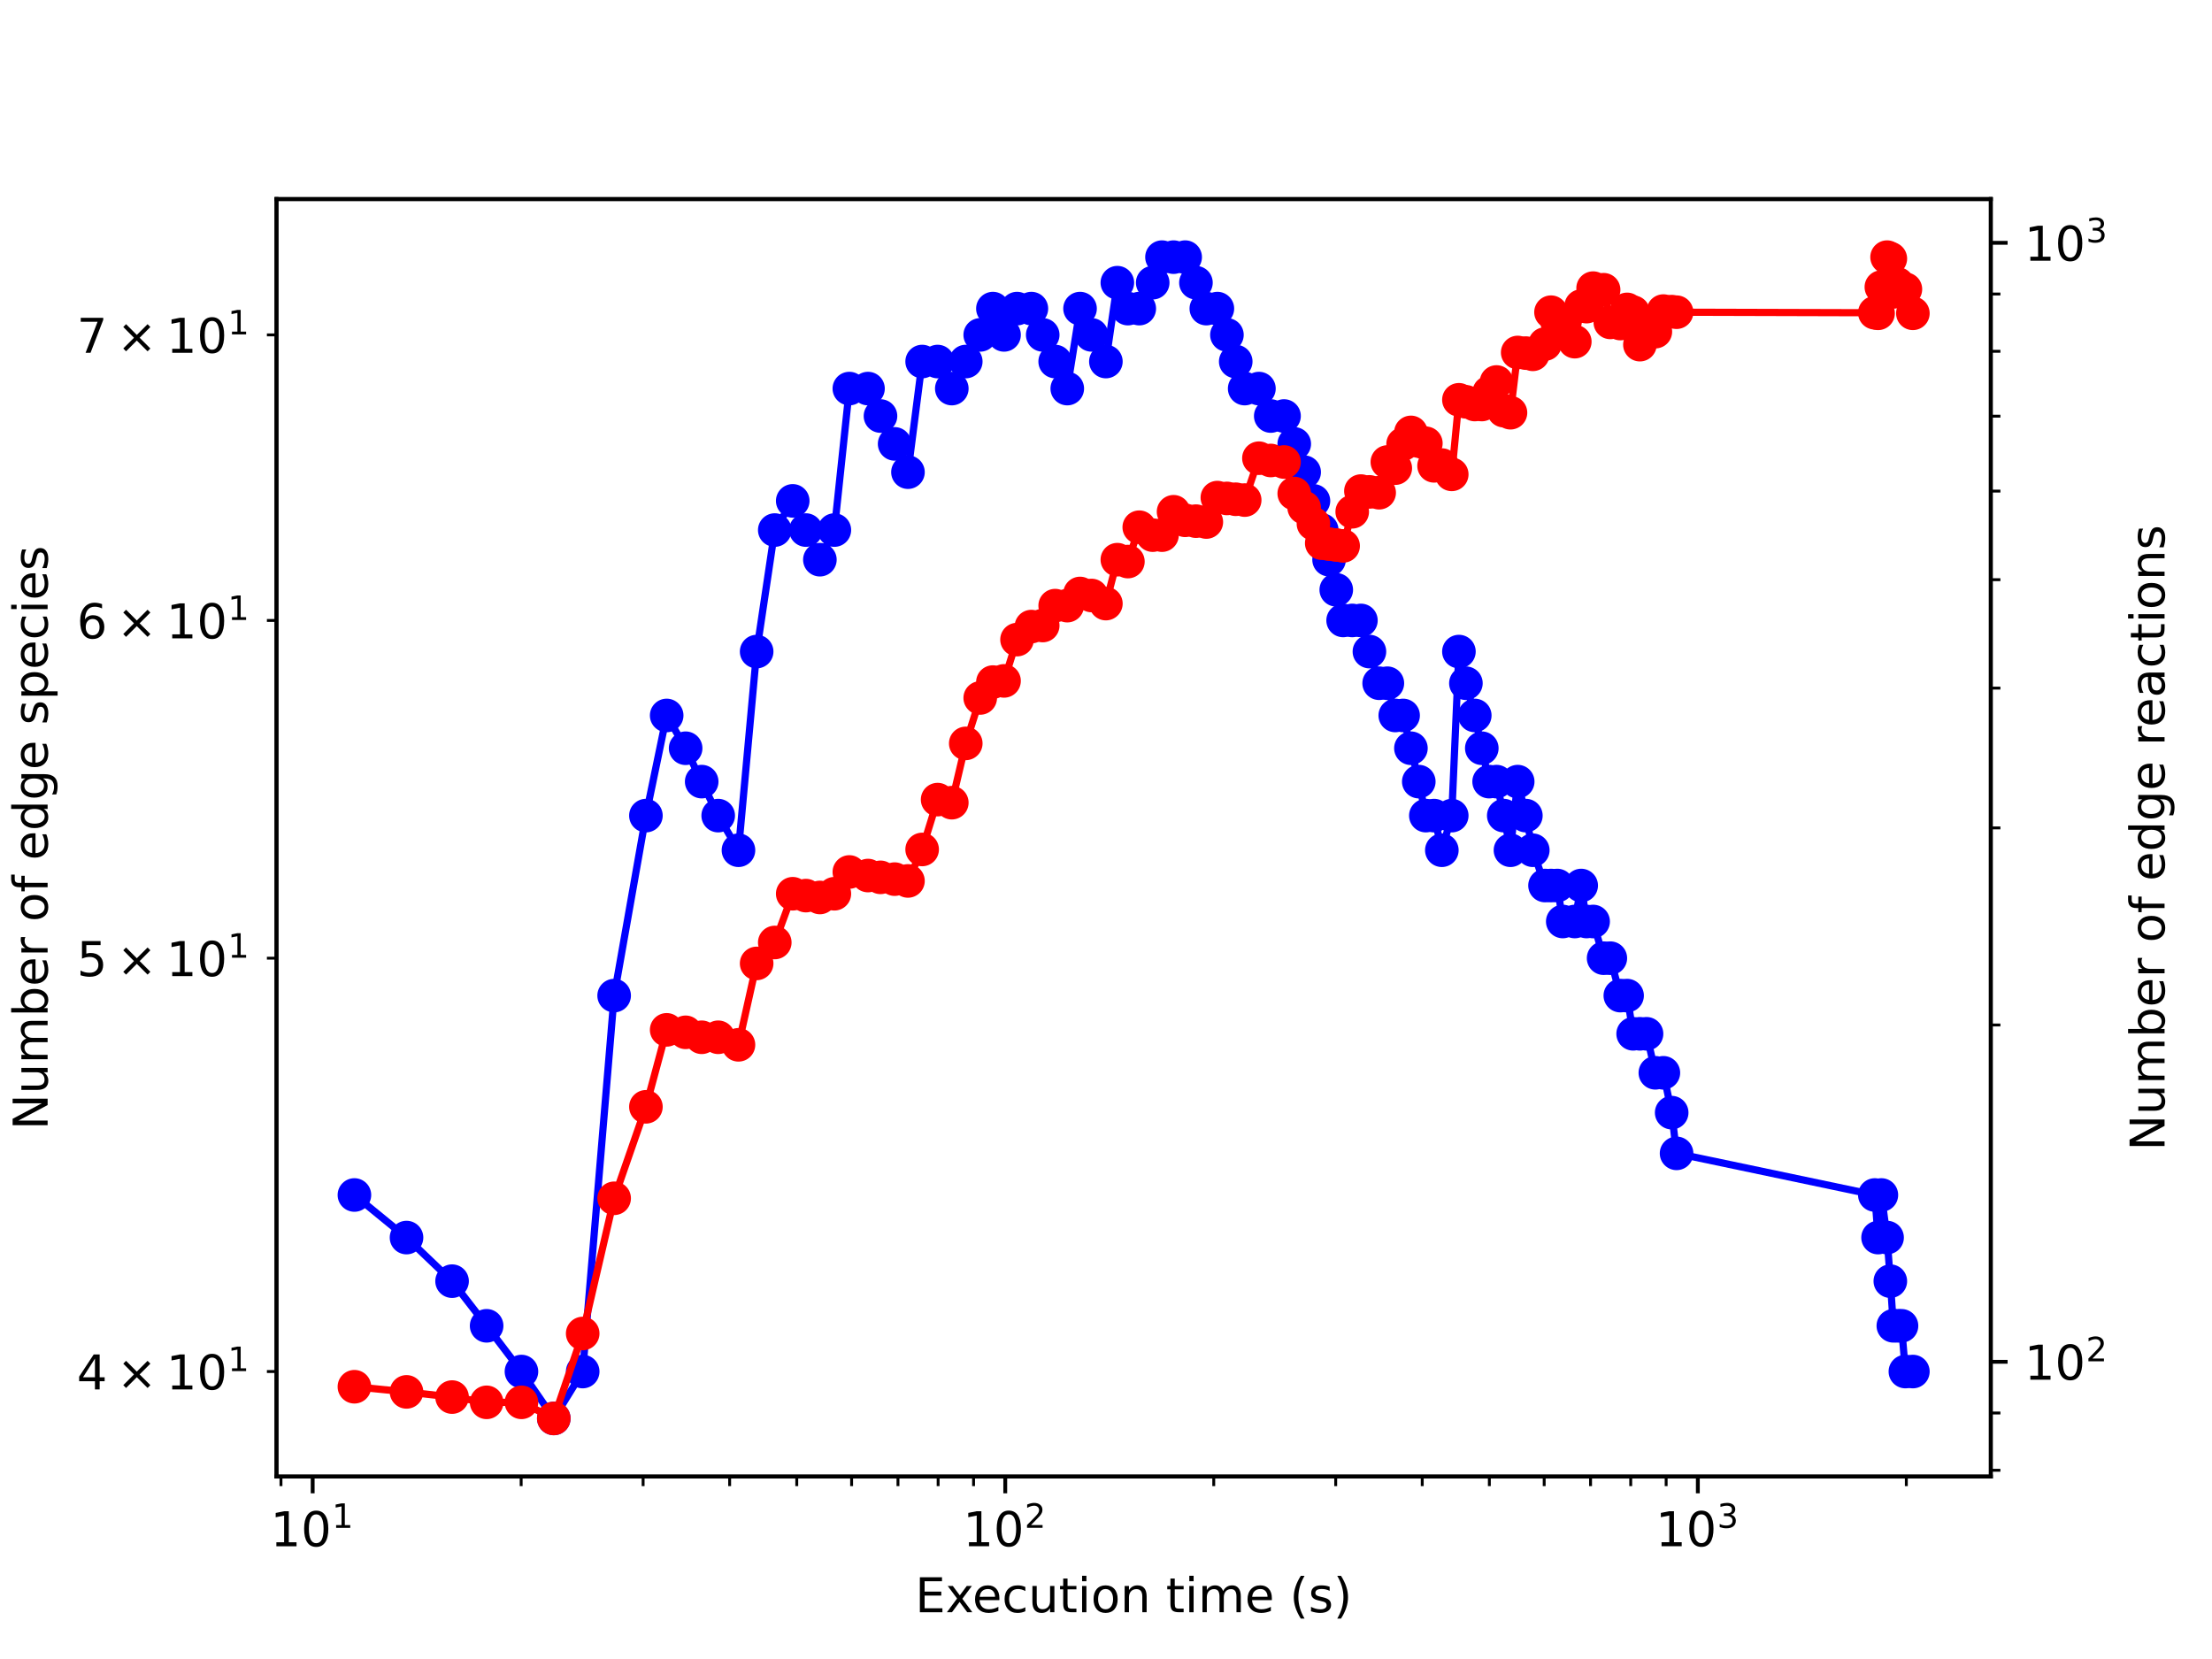 <?xml version="1.0" encoding="utf-8" standalone="no"?>
<!DOCTYPE svg PUBLIC "-//W3C//DTD SVG 1.1//EN"
  "http://www.w3.org/Graphics/SVG/1.1/DTD/svg11.dtd">
<!-- Created with matplotlib (https://matplotlib.org/) -->
<svg height="345.6pt" version="1.1" viewBox="0 0 460.8 345.6" width="460.8pt" xmlns="http://www.w3.org/2000/svg" xmlns:xlink="http://www.w3.org/1999/xlink">
 <defs>
  <style type="text/css">*{stroke-linecap:butt;stroke-linejoin:round;}</style>
 </defs>
 <g id="figure_1">
  <g id="patch_1">
   <path d="M 0 345.6 
L 460.8 345.6 
L 460.8 0 
L 0 0 
z
" style="fill:#ffffff;"/>
  </g>
  <g id="axes_1">
   <g id="patch_2">
    <path d="M 57.6 307.584 
L 414.72 307.584 
L 414.72 41.472 
L 57.6 41.472 
z
" style="fill:#ffffff;"/>
   </g>
   <g id="matplotlib.axis_1">
    <g id="xtick_1">
     <g id="line2d_1">
      <defs>
       <path d="M 0 0 
L 0 3.5 
" id="me504f526be" style="stroke:#000000;stroke-width:0.8;"/>
      </defs>
      <g>
       <use style="stroke:#000000;stroke-width:0.8;" x="65.134" xlink:href="#me504f526be" y="307.584"/>
      </g>
     </g>
     <g id="text_1">
      <!-- $\mathdefault{10^{1}}$ -->
      <g transform="translate(56.334 322.182)scale(0.1 -0.1)">
       <defs>
        <path d="M 12.406 8.297 
L 28.516 8.297 
L 28.516 63.922 
L 10.984 60.406 
L 10.984 69.391 
L 28.422 72.906 
L 38.281 72.906 
L 38.281 8.297 
L 54.391 8.297 
L 54.391 0 
L 12.406 0 
z
" id="DejaVuSans-49"/>
        <path d="M 31.781 66.406 
Q 24.172 66.406 20.328 58.906 
Q 16.5 51.422 16.5 36.375 
Q 16.5 21.391 20.328 13.891 
Q 24.172 6.391 31.781 6.391 
Q 39.453 6.391 43.281 13.891 
Q 47.125 21.391 47.125 36.375 
Q 47.125 51.422 43.281 58.906 
Q 39.453 66.406 31.781 66.406 
z
M 31.781 74.219 
Q 44.047 74.219 50.516 64.516 
Q 56.984 54.828 56.984 36.375 
Q 56.984 17.969 50.516 8.266 
Q 44.047 -1.422 31.781 -1.422 
Q 19.531 -1.422 13.062 8.266 
Q 6.594 17.969 6.594 36.375 
Q 6.594 54.828 13.062 64.516 
Q 19.531 74.219 31.781 74.219 
z
" id="DejaVuSans-48"/>
       </defs>
       <use transform="translate(0 0.684)" xlink:href="#DejaVuSans-49"/>
       <use transform="translate(63.623 0.684)" xlink:href="#DejaVuSans-48"/>
       <use transform="translate(128.203 38.966)scale(0.7)" xlink:href="#DejaVuSans-49"/>
      </g>
     </g>
    </g>
    <g id="xtick_2">
     <g id="line2d_2">
      <g>
       <use style="stroke:#000000;stroke-width:0.8;" x="209.412" xlink:href="#me504f526be" y="307.584"/>
      </g>
     </g>
     <g id="text_2">
      <!-- $\mathdefault{10^{2}}$ -->
      <g transform="translate(200.612 322.182)scale(0.1 -0.1)">
       <defs>
        <path d="M 19.188 8.297 
L 53.609 8.297 
L 53.609 0 
L 7.328 0 
L 7.328 8.297 
Q 12.938 14.109 22.625 23.891 
Q 32.328 33.688 34.812 36.531 
Q 39.547 41.844 41.422 45.531 
Q 43.312 49.219 43.312 52.781 
Q 43.312 58.594 39.234 62.25 
Q 35.156 65.922 28.609 65.922 
Q 23.969 65.922 18.812 64.312 
Q 13.672 62.703 7.812 59.422 
L 7.812 69.391 
Q 13.766 71.781 18.938 73 
Q 24.125 74.219 28.422 74.219 
Q 39.75 74.219 46.484 68.547 
Q 53.219 62.891 53.219 53.422 
Q 53.219 48.922 51.531 44.891 
Q 49.859 40.875 45.406 35.406 
Q 44.188 33.984 37.641 27.219 
Q 31.109 20.453 19.188 8.297 
z
" id="DejaVuSans-50"/>
       </defs>
       <use transform="translate(0 0.766)" xlink:href="#DejaVuSans-49"/>
       <use transform="translate(63.623 0.766)" xlink:href="#DejaVuSans-48"/>
       <use transform="translate(128.203 39.047)scale(0.7)" xlink:href="#DejaVuSans-50"/>
      </g>
     </g>
    </g>
    <g id="xtick_3">
     <g id="line2d_3">
      <g>
       <use style="stroke:#000000;stroke-width:0.8;" x="353.691" xlink:href="#me504f526be" y="307.584"/>
      </g>
     </g>
     <g id="text_3">
      <!-- $\mathdefault{10^{3}}$ -->
      <g transform="translate(344.891 322.182)scale(0.1 -0.1)">
       <defs>
        <path d="M 40.578 39.312 
Q 47.656 37.797 51.625 33 
Q 55.609 28.219 55.609 21.188 
Q 55.609 10.406 48.188 4.484 
Q 40.766 -1.422 27.094 -1.422 
Q 22.516 -1.422 17.656 -0.516 
Q 12.797 0.391 7.625 2.203 
L 7.625 11.719 
Q 11.719 9.328 16.594 8.109 
Q 21.484 6.891 26.812 6.891 
Q 36.078 6.891 40.938 10.547 
Q 45.797 14.203 45.797 21.188 
Q 45.797 27.641 41.281 31.266 
Q 36.766 34.906 28.719 34.906 
L 20.219 34.906 
L 20.219 43.016 
L 29.109 43.016 
Q 36.375 43.016 40.234 45.922 
Q 44.094 48.828 44.094 54.297 
Q 44.094 59.906 40.109 62.906 
Q 36.141 65.922 28.719 65.922 
Q 24.656 65.922 20.016 65.031 
Q 15.375 64.156 9.812 62.312 
L 9.812 71.094 
Q 15.438 72.656 20.344 73.438 
Q 25.25 74.219 29.594 74.219 
Q 40.828 74.219 47.359 69.109 
Q 53.906 64.016 53.906 55.328 
Q 53.906 49.266 50.438 45.094 
Q 46.969 40.922 40.578 39.312 
z
" id="DejaVuSans-51"/>
       </defs>
       <use transform="translate(0 0.766)" xlink:href="#DejaVuSans-49"/>
       <use transform="translate(63.623 0.766)" xlink:href="#DejaVuSans-48"/>
       <use transform="translate(128.203 39.047)scale(0.7)" xlink:href="#DejaVuSans-51"/>
      </g>
     </g>
    </g>
    <g id="xtick_4">
     <g id="line2d_4">
      <defs>
       <path d="M 0 0 
L 0 2 
" id="mee06f87eb6" style="stroke:#000000;stroke-width:0.6;"/>
      </defs>
      <g>
       <use style="stroke:#000000;stroke-width:0.6;" x="58.532" xlink:href="#mee06f87eb6" y="307.584"/>
      </g>
     </g>
    </g>
    <g id="xtick_5">
     <g id="line2d_5">
      <g>
       <use style="stroke:#000000;stroke-width:0.6;" x="108.566" xlink:href="#mee06f87eb6" y="307.584"/>
      </g>
     </g>
    </g>
    <g id="xtick_6">
     <g id="line2d_6">
      <g>
       <use style="stroke:#000000;stroke-width:0.6;" x="133.972" xlink:href="#mee06f87eb6" y="307.584"/>
      </g>
     </g>
    </g>
    <g id="xtick_7">
     <g id="line2d_7">
      <g>
       <use style="stroke:#000000;stroke-width:0.6;" x="151.998" xlink:href="#mee06f87eb6" y="307.584"/>
      </g>
     </g>
    </g>
    <g id="xtick_8">
     <g id="line2d_8">
      <g>
       <use style="stroke:#000000;stroke-width:0.6;" x="165.98" xlink:href="#mee06f87eb6" y="307.584"/>
      </g>
     </g>
    </g>
    <g id="xtick_9">
     <g id="line2d_9">
      <g>
       <use style="stroke:#000000;stroke-width:0.6;" x="177.405" xlink:href="#mee06f87eb6" y="307.584"/>
      </g>
     </g>
    </g>
    <g id="xtick_10">
     <g id="line2d_10">
      <g>
       <use style="stroke:#000000;stroke-width:0.6;" x="187.063" xlink:href="#mee06f87eb6" y="307.584"/>
      </g>
     </g>
    </g>
    <g id="xtick_11">
     <g id="line2d_11">
      <g>
       <use style="stroke:#000000;stroke-width:0.6;" x="195.43" xlink:href="#mee06f87eb6" y="307.584"/>
      </g>
     </g>
    </g>
    <g id="xtick_12">
     <g id="line2d_12">
      <g>
       <use style="stroke:#000000;stroke-width:0.6;" x="202.811" xlink:href="#mee06f87eb6" y="307.584"/>
      </g>
     </g>
    </g>
    <g id="xtick_13">
     <g id="line2d_13">
      <g>
       <use style="stroke:#000000;stroke-width:0.6;" x="252.845" xlink:href="#mee06f87eb6" y="307.584"/>
      </g>
     </g>
    </g>
    <g id="xtick_14">
     <g id="line2d_14">
      <g>
       <use style="stroke:#000000;stroke-width:0.6;" x="278.251" xlink:href="#mee06f87eb6" y="307.584"/>
      </g>
     </g>
    </g>
    <g id="xtick_15">
     <g id="line2d_15">
      <g>
       <use style="stroke:#000000;stroke-width:0.6;" x="296.277" xlink:href="#mee06f87eb6" y="307.584"/>
      </g>
     </g>
    </g>
    <g id="xtick_16">
     <g id="line2d_16">
      <g>
       <use style="stroke:#000000;stroke-width:0.6;" x="310.259" xlink:href="#mee06f87eb6" y="307.584"/>
      </g>
     </g>
    </g>
    <g id="xtick_17">
     <g id="line2d_17">
      <g>
       <use style="stroke:#000000;stroke-width:0.6;" x="321.683" xlink:href="#mee06f87eb6" y="307.584"/>
      </g>
     </g>
    </g>
    <g id="xtick_18">
     <g id="line2d_18">
      <g>
       <use style="stroke:#000000;stroke-width:0.6;" x="331.342" xlink:href="#mee06f87eb6" y="307.584"/>
      </g>
     </g>
    </g>
    <g id="xtick_19">
     <g id="line2d_19">
      <g>
       <use style="stroke:#000000;stroke-width:0.6;" x="339.709" xlink:href="#mee06f87eb6" y="307.584"/>
      </g>
     </g>
    </g>
    <g id="xtick_20">
     <g id="line2d_20">
      <g>
       <use style="stroke:#000000;stroke-width:0.6;" x="347.089" xlink:href="#mee06f87eb6" y="307.584"/>
      </g>
     </g>
    </g>
    <g id="xtick_21">
     <g id="line2d_21">
      <g>
       <use style="stroke:#000000;stroke-width:0.6;" x="397.123" xlink:href="#mee06f87eb6" y="307.584"/>
      </g>
     </g>
    </g>
    <g id="text_4">
     <!-- Execution time (s) -->
     <g transform="translate(190.645 335.861)scale(0.1 -0.1)">
      <defs>
       <path d="M 9.812 72.906 
L 55.906 72.906 
L 55.906 64.594 
L 19.672 64.594 
L 19.672 43.016 
L 54.391 43.016 
L 54.391 34.719 
L 19.672 34.719 
L 19.672 8.297 
L 56.781 8.297 
L 56.781 0 
L 9.812 0 
z
" id="DejaVuSans-69"/>
       <path d="M 54.891 54.688 
L 35.109 28.078 
L 55.906 0 
L 45.312 0 
L 29.391 21.484 
L 13.484 0 
L 2.875 0 
L 24.125 28.609 
L 4.688 54.688 
L 15.281 54.688 
L 29.781 35.203 
L 44.281 54.688 
z
" id="DejaVuSans-120"/>
       <path d="M 56.203 29.594 
L 56.203 25.203 
L 14.891 25.203 
Q 15.484 15.922 20.484 11.062 
Q 25.484 6.203 34.422 6.203 
Q 39.594 6.203 44.453 7.469 
Q 49.312 8.734 54.109 11.281 
L 54.109 2.781 
Q 49.266 0.734 44.188 -0.344 
Q 39.109 -1.422 33.891 -1.422 
Q 20.797 -1.422 13.156 6.188 
Q 5.516 13.812 5.516 26.812 
Q 5.516 40.234 12.766 48.109 
Q 20.016 56 32.328 56 
Q 43.359 56 49.781 48.891 
Q 56.203 41.797 56.203 29.594 
z
M 47.219 32.234 
Q 47.125 39.594 43.094 43.984 
Q 39.062 48.391 32.422 48.391 
Q 24.906 48.391 20.391 44.141 
Q 15.875 39.891 15.188 32.172 
z
" id="DejaVuSans-101"/>
       <path d="M 48.781 52.594 
L 48.781 44.188 
Q 44.969 46.297 41.141 47.344 
Q 37.312 48.391 33.406 48.391 
Q 24.656 48.391 19.812 42.844 
Q 14.984 37.312 14.984 27.297 
Q 14.984 17.281 19.812 11.734 
Q 24.656 6.203 33.406 6.203 
Q 37.312 6.203 41.141 7.25 
Q 44.969 8.297 48.781 10.406 
L 48.781 2.094 
Q 45.016 0.344 40.984 -0.531 
Q 36.969 -1.422 32.422 -1.422 
Q 20.062 -1.422 12.781 6.344 
Q 5.516 14.109 5.516 27.297 
Q 5.516 40.672 12.859 48.328 
Q 20.219 56 33.016 56 
Q 37.156 56 41.109 55.141 
Q 45.062 54.297 48.781 52.594 
z
" id="DejaVuSans-99"/>
       <path d="M 8.5 21.578 
L 8.5 54.688 
L 17.484 54.688 
L 17.484 21.922 
Q 17.484 14.156 20.5 10.266 
Q 23.531 6.391 29.594 6.391 
Q 36.859 6.391 41.078 11.031 
Q 45.312 15.672 45.312 23.688 
L 45.312 54.688 
L 54.297 54.688 
L 54.297 0 
L 45.312 0 
L 45.312 8.406 
Q 42.047 3.422 37.719 1 
Q 33.406 -1.422 27.688 -1.422 
Q 18.266 -1.422 13.375 4.438 
Q 8.5 10.297 8.5 21.578 
z
M 31.109 56 
z
" id="DejaVuSans-117"/>
       <path d="M 18.312 70.219 
L 18.312 54.688 
L 36.812 54.688 
L 36.812 47.703 
L 18.312 47.703 
L 18.312 18.016 
Q 18.312 11.328 20.141 9.422 
Q 21.969 7.516 27.594 7.516 
L 36.812 7.516 
L 36.812 0 
L 27.594 0 
Q 17.188 0 13.234 3.875 
Q 9.281 7.766 9.281 18.016 
L 9.281 47.703 
L 2.688 47.703 
L 2.688 54.688 
L 9.281 54.688 
L 9.281 70.219 
z
" id="DejaVuSans-116"/>
       <path d="M 9.422 54.688 
L 18.406 54.688 
L 18.406 0 
L 9.422 0 
z
M 9.422 75.984 
L 18.406 75.984 
L 18.406 64.594 
L 9.422 64.594 
z
" id="DejaVuSans-105"/>
       <path d="M 30.609 48.391 
Q 23.391 48.391 19.188 42.75 
Q 14.984 37.109 14.984 27.297 
Q 14.984 17.484 19.156 11.844 
Q 23.344 6.203 30.609 6.203 
Q 37.797 6.203 41.984 11.859 
Q 46.188 17.531 46.188 27.297 
Q 46.188 37.016 41.984 42.703 
Q 37.797 48.391 30.609 48.391 
z
M 30.609 56 
Q 42.328 56 49.016 48.375 
Q 55.719 40.766 55.719 27.297 
Q 55.719 13.875 49.016 6.219 
Q 42.328 -1.422 30.609 -1.422 
Q 18.844 -1.422 12.172 6.219 
Q 5.516 13.875 5.516 27.297 
Q 5.516 40.766 12.172 48.375 
Q 18.844 56 30.609 56 
z
" id="DejaVuSans-111"/>
       <path d="M 54.891 33.016 
L 54.891 0 
L 45.906 0 
L 45.906 32.719 
Q 45.906 40.484 42.875 44.328 
Q 39.844 48.188 33.797 48.188 
Q 26.516 48.188 22.312 43.547 
Q 18.109 38.922 18.109 30.906 
L 18.109 0 
L 9.078 0 
L 9.078 54.688 
L 18.109 54.688 
L 18.109 46.188 
Q 21.344 51.125 25.703 53.562 
Q 30.078 56 35.797 56 
Q 45.219 56 50.047 50.172 
Q 54.891 44.344 54.891 33.016 
z
" id="DejaVuSans-110"/>
       <path id="DejaVuSans-32"/>
       <path d="M 52 44.188 
Q 55.375 50.25 60.062 53.125 
Q 64.75 56 71.094 56 
Q 79.641 56 84.281 50.016 
Q 88.922 44.047 88.922 33.016 
L 88.922 0 
L 79.891 0 
L 79.891 32.719 
Q 79.891 40.578 77.094 44.375 
Q 74.312 48.188 68.609 48.188 
Q 61.625 48.188 57.562 43.547 
Q 53.516 38.922 53.516 30.906 
L 53.516 0 
L 44.484 0 
L 44.484 32.719 
Q 44.484 40.625 41.703 44.406 
Q 38.922 48.188 33.109 48.188 
Q 26.219 48.188 22.156 43.531 
Q 18.109 38.875 18.109 30.906 
L 18.109 0 
L 9.078 0 
L 9.078 54.688 
L 18.109 54.688 
L 18.109 46.188 
Q 21.188 51.219 25.484 53.609 
Q 29.781 56 35.688 56 
Q 41.656 56 45.828 52.969 
Q 50 49.953 52 44.188 
z
" id="DejaVuSans-109"/>
       <path d="M 31 75.875 
Q 24.469 64.656 21.281 53.656 
Q 18.109 42.672 18.109 31.391 
Q 18.109 20.125 21.312 9.062 
Q 24.516 -2 31 -13.188 
L 23.188 -13.188 
Q 15.875 -1.703 12.234 9.375 
Q 8.594 20.453 8.594 31.391 
Q 8.594 42.281 12.203 53.312 
Q 15.828 64.359 23.188 75.875 
z
" id="DejaVuSans-40"/>
       <path d="M 44.281 53.078 
L 44.281 44.578 
Q 40.484 46.531 36.375 47.5 
Q 32.281 48.484 27.875 48.484 
Q 21.188 48.484 17.844 46.438 
Q 14.5 44.391 14.5 40.281 
Q 14.5 37.156 16.891 35.375 
Q 19.281 33.594 26.516 31.984 
L 29.594 31.297 
Q 39.156 29.25 43.188 25.516 
Q 47.219 21.781 47.219 15.094 
Q 47.219 7.469 41.188 3.016 
Q 35.156 -1.422 24.609 -1.422 
Q 20.219 -1.422 15.453 -0.562 
Q 10.688 0.297 5.422 2 
L 5.422 11.281 
Q 10.406 8.688 15.234 7.391 
Q 20.062 6.109 24.812 6.109 
Q 31.156 6.109 34.562 8.281 
Q 37.984 10.453 37.984 14.406 
Q 37.984 18.062 35.516 20.016 
Q 33.062 21.969 24.703 23.781 
L 21.578 24.516 
Q 13.234 26.266 9.516 29.906 
Q 5.812 33.547 5.812 39.891 
Q 5.812 47.609 11.281 51.797 
Q 16.75 56 26.812 56 
Q 31.781 56 36.172 55.266 
Q 40.578 54.547 44.281 53.078 
z
" id="DejaVuSans-115"/>
       <path d="M 8.016 75.875 
L 15.828 75.875 
Q 23.141 64.359 26.781 53.312 
Q 30.422 42.281 30.422 31.391 
Q 30.422 20.453 26.781 9.375 
Q 23.141 -1.703 15.828 -13.188 
L 8.016 -13.188 
Q 14.5 -2 17.703 9.062 
Q 20.906 20.125 20.906 31.391 
Q 20.906 42.672 17.703 53.656 
Q 14.5 64.656 8.016 75.875 
z
" id="DejaVuSans-41"/>
      </defs>
      <use xlink:href="#DejaVuSans-69"/>
      <use x="63.184" xlink:href="#DejaVuSans-120"/>
      <use x="119.238" xlink:href="#DejaVuSans-101"/>
      <use x="180.762" xlink:href="#DejaVuSans-99"/>
      <use x="235.742" xlink:href="#DejaVuSans-117"/>
      <use x="299.121" xlink:href="#DejaVuSans-116"/>
      <use x="338.33" xlink:href="#DejaVuSans-105"/>
      <use x="366.113" xlink:href="#DejaVuSans-111"/>
      <use x="427.295" xlink:href="#DejaVuSans-110"/>
      <use x="490.674" xlink:href="#DejaVuSans-32"/>
      <use x="522.461" xlink:href="#DejaVuSans-116"/>
      <use x="561.67" xlink:href="#DejaVuSans-105"/>
      <use x="589.453" xlink:href="#DejaVuSans-109"/>
      <use x="686.865" xlink:href="#DejaVuSans-101"/>
      <use x="748.389" xlink:href="#DejaVuSans-32"/>
      <use x="780.176" xlink:href="#DejaVuSans-40"/>
      <use x="819.189" xlink:href="#DejaVuSans-115"/>
      <use x="871.289" xlink:href="#DejaVuSans-41"/>
     </g>
    </g>
   </g>
   <g id="matplotlib.axis_2">
    <g id="ytick_1">
     <g id="line2d_22">
      <defs>
       <path d="M 0 0 
L -2 0 
" id="m516d0fec5b" style="stroke:#000000;stroke-width:0.6;"/>
      </defs>
      <g>
       <use style="stroke:#000000;stroke-width:0.6;" x="57.6" xlink:href="#m516d0fec5b" y="285.718"/>
      </g>
     </g>
     <g id="text_5">
      <!-- $\mathdefault{4\times10^{1}}$ -->
      <g transform="translate(16 289.517)scale(0.1 -0.1)">
       <defs>
        <path d="M 37.797 64.312 
L 12.891 25.391 
L 37.797 25.391 
z
M 35.203 72.906 
L 47.609 72.906 
L 47.609 25.391 
L 58.016 25.391 
L 58.016 17.188 
L 47.609 17.188 
L 47.609 0 
L 37.797 0 
L 37.797 17.188 
L 4.891 17.188 
L 4.891 26.703 
z
" id="DejaVuSans-52"/>
        <path d="M 70.125 53.719 
L 47.797 31.297 
L 70.125 8.984 
L 64.312 3.078 
L 41.891 25.484 
L 19.484 3.078 
L 13.719 8.984 
L 35.984 31.297 
L 13.719 53.719 
L 19.484 59.625 
L 41.891 37.203 
L 64.312 59.625 
z
" id="DejaVuSans-215"/>
       </defs>
       <use transform="translate(0 0.684)" xlink:href="#DejaVuSans-52"/>
       <use transform="translate(83.105 0.684)" xlink:href="#DejaVuSans-215"/>
       <use transform="translate(186.377 0.684)" xlink:href="#DejaVuSans-49"/>
       <use transform="translate(250 0.684)" xlink:href="#DejaVuSans-48"/>
       <use transform="translate(314.58 38.966)scale(0.7)" xlink:href="#DejaVuSans-49"/>
      </g>
     </g>
    </g>
    <g id="ytick_2">
     <g id="line2d_23">
      <g>
       <use style="stroke:#000000;stroke-width:0.6;" x="57.6" xlink:href="#m516d0fec5b" y="199.607"/>
      </g>
     </g>
     <g id="text_6">
      <!-- $\mathdefault{5\times10^{1}}$ -->
      <g transform="translate(16 203.406)scale(0.1 -0.1)">
       <defs>
        <path d="M 10.797 72.906 
L 49.516 72.906 
L 49.516 64.594 
L 19.828 64.594 
L 19.828 46.734 
Q 21.969 47.469 24.109 47.828 
Q 26.266 48.188 28.422 48.188 
Q 40.625 48.188 47.75 41.5 
Q 54.891 34.812 54.891 23.391 
Q 54.891 11.625 47.562 5.094 
Q 40.234 -1.422 26.906 -1.422 
Q 22.312 -1.422 17.547 -0.641 
Q 12.797 0.141 7.719 1.703 
L 7.719 11.625 
Q 12.109 9.234 16.797 8.062 
Q 21.484 6.891 26.703 6.891 
Q 35.156 6.891 40.078 11.328 
Q 45.016 15.766 45.016 23.391 
Q 45.016 31 40.078 35.438 
Q 35.156 39.891 26.703 39.891 
Q 22.75 39.891 18.812 39.016 
Q 14.891 38.141 10.797 36.281 
z
" id="DejaVuSans-53"/>
       </defs>
       <use transform="translate(0 0.684)" xlink:href="#DejaVuSans-53"/>
       <use transform="translate(83.105 0.684)" xlink:href="#DejaVuSans-215"/>
       <use transform="translate(186.377 0.684)" xlink:href="#DejaVuSans-49"/>
       <use transform="translate(250 0.684)" xlink:href="#DejaVuSans-48"/>
       <use transform="translate(314.58 38.966)scale(0.7)" xlink:href="#DejaVuSans-49"/>
      </g>
     </g>
    </g>
    <g id="ytick_3">
     <g id="line2d_24">
      <g>
       <use style="stroke:#000000;stroke-width:0.6;" x="57.6" xlink:href="#m516d0fec5b" y="129.249"/>
      </g>
     </g>
     <g id="text_7">
      <!-- $\mathdefault{6\times10^{1}}$ -->
      <g transform="translate(16 133.048)scale(0.1 -0.1)">
       <defs>
        <path d="M 33.016 40.375 
Q 26.375 40.375 22.484 35.828 
Q 18.609 31.297 18.609 23.391 
Q 18.609 15.531 22.484 10.953 
Q 26.375 6.391 33.016 6.391 
Q 39.656 6.391 43.531 10.953 
Q 47.406 15.531 47.406 23.391 
Q 47.406 31.297 43.531 35.828 
Q 39.656 40.375 33.016 40.375 
z
M 52.594 71.297 
L 52.594 62.312 
Q 48.875 64.062 45.094 64.984 
Q 41.312 65.922 37.594 65.922 
Q 27.828 65.922 22.672 59.328 
Q 17.531 52.734 16.797 39.406 
Q 19.672 43.656 24.016 45.922 
Q 28.375 48.188 33.594 48.188 
Q 44.578 48.188 50.953 41.516 
Q 57.328 34.859 57.328 23.391 
Q 57.328 12.156 50.688 5.359 
Q 44.047 -1.422 33.016 -1.422 
Q 20.359 -1.422 13.672 8.266 
Q 6.984 17.969 6.984 36.375 
Q 6.984 53.656 15.188 63.938 
Q 23.391 74.219 37.203 74.219 
Q 40.922 74.219 44.703 73.484 
Q 48.484 72.75 52.594 71.297 
z
" id="DejaVuSans-54"/>
       </defs>
       <use transform="translate(0 0.684)" xlink:href="#DejaVuSans-54"/>
       <use transform="translate(83.105 0.684)" xlink:href="#DejaVuSans-215"/>
       <use transform="translate(186.377 0.684)" xlink:href="#DejaVuSans-49"/>
       <use transform="translate(250 0.684)" xlink:href="#DejaVuSans-48"/>
       <use transform="translate(314.58 38.966)scale(0.7)" xlink:href="#DejaVuSans-49"/>
      </g>
     </g>
    </g>
    <g id="ytick_4">
     <g id="line2d_25">
      <g>
       <use style="stroke:#000000;stroke-width:0.6;" x="57.6" xlink:href="#m516d0fec5b" y="69.762"/>
      </g>
     </g>
     <g id="text_8">
      <!-- $\mathdefault{7\times10^{1}}$ -->
      <g transform="translate(16 73.561)scale(0.1 -0.1)">
       <defs>
        <path d="M 8.203 72.906 
L 55.078 72.906 
L 55.078 68.703 
L 28.609 0 
L 18.312 0 
L 43.219 64.594 
L 8.203 64.594 
z
" id="DejaVuSans-55"/>
       </defs>
       <use transform="translate(0 0.684)" xlink:href="#DejaVuSans-55"/>
       <use transform="translate(83.105 0.684)" xlink:href="#DejaVuSans-215"/>
       <use transform="translate(186.377 0.684)" xlink:href="#DejaVuSans-49"/>
       <use transform="translate(250 0.684)" xlink:href="#DejaVuSans-48"/>
       <use transform="translate(314.58 38.966)scale(0.7)" xlink:href="#DejaVuSans-49"/>
      </g>
     </g>
    </g>
    <g id="text_9">
     <!-- Number of edge species -->
     <g transform="translate(9.92 235.377)rotate(-90)scale(0.1 -0.1)">
      <defs>
       <path d="M 9.812 72.906 
L 23.094 72.906 
L 55.422 11.922 
L 55.422 72.906 
L 64.984 72.906 
L 64.984 0 
L 51.703 0 
L 19.391 60.984 
L 19.391 0 
L 9.812 0 
z
" id="DejaVuSans-78"/>
       <path d="M 48.688 27.297 
Q 48.688 37.203 44.609 42.844 
Q 40.531 48.484 33.406 48.484 
Q 26.266 48.484 22.188 42.844 
Q 18.109 37.203 18.109 27.297 
Q 18.109 17.391 22.188 11.75 
Q 26.266 6.109 33.406 6.109 
Q 40.531 6.109 44.609 11.75 
Q 48.688 17.391 48.688 27.297 
z
M 18.109 46.391 
Q 20.953 51.266 25.266 53.625 
Q 29.594 56 35.594 56 
Q 45.562 56 51.781 48.094 
Q 58.016 40.188 58.016 27.297 
Q 58.016 14.406 51.781 6.484 
Q 45.562 -1.422 35.594 -1.422 
Q 29.594 -1.422 25.266 0.953 
Q 20.953 3.328 18.109 8.203 
L 18.109 0 
L 9.078 0 
L 9.078 75.984 
L 18.109 75.984 
z
" id="DejaVuSans-98"/>
       <path d="M 41.109 46.297 
Q 39.594 47.172 37.812 47.578 
Q 36.031 48 33.891 48 
Q 26.266 48 22.188 43.047 
Q 18.109 38.094 18.109 28.812 
L 18.109 0 
L 9.078 0 
L 9.078 54.688 
L 18.109 54.688 
L 18.109 46.188 
Q 20.953 51.172 25.484 53.578 
Q 30.031 56 36.531 56 
Q 37.453 56 38.578 55.875 
Q 39.703 55.766 41.062 55.516 
z
" id="DejaVuSans-114"/>
       <path d="M 37.109 75.984 
L 37.109 68.5 
L 28.516 68.5 
Q 23.688 68.5 21.797 66.547 
Q 19.922 64.594 19.922 59.516 
L 19.922 54.688 
L 34.719 54.688 
L 34.719 47.703 
L 19.922 47.703 
L 19.922 0 
L 10.891 0 
L 10.891 47.703 
L 2.297 47.703 
L 2.297 54.688 
L 10.891 54.688 
L 10.891 58.5 
Q 10.891 67.625 15.141 71.797 
Q 19.391 75.984 28.609 75.984 
z
" id="DejaVuSans-102"/>
       <path d="M 45.406 46.391 
L 45.406 75.984 
L 54.391 75.984 
L 54.391 0 
L 45.406 0 
L 45.406 8.203 
Q 42.578 3.328 38.25 0.953 
Q 33.938 -1.422 27.875 -1.422 
Q 17.969 -1.422 11.734 6.484 
Q 5.516 14.406 5.516 27.297 
Q 5.516 40.188 11.734 48.094 
Q 17.969 56 27.875 56 
Q 33.938 56 38.25 53.625 
Q 42.578 51.266 45.406 46.391 
z
M 14.797 27.297 
Q 14.797 17.391 18.875 11.75 
Q 22.953 6.109 30.078 6.109 
Q 37.203 6.109 41.297 11.75 
Q 45.406 17.391 45.406 27.297 
Q 45.406 37.203 41.297 42.844 
Q 37.203 48.484 30.078 48.484 
Q 22.953 48.484 18.875 42.844 
Q 14.797 37.203 14.797 27.297 
z
" id="DejaVuSans-100"/>
       <path d="M 45.406 27.984 
Q 45.406 37.75 41.375 43.109 
Q 37.359 48.484 30.078 48.484 
Q 22.859 48.484 18.828 43.109 
Q 14.797 37.75 14.797 27.984 
Q 14.797 18.266 18.828 12.891 
Q 22.859 7.516 30.078 7.516 
Q 37.359 7.516 41.375 12.891 
Q 45.406 18.266 45.406 27.984 
z
M 54.391 6.781 
Q 54.391 -7.172 48.188 -13.984 
Q 42 -20.797 29.203 -20.797 
Q 24.469 -20.797 20.266 -20.094 
Q 16.062 -19.391 12.109 -17.922 
L 12.109 -9.188 
Q 16.062 -11.328 19.922 -12.344 
Q 23.781 -13.375 27.781 -13.375 
Q 36.625 -13.375 41.016 -8.766 
Q 45.406 -4.156 45.406 5.172 
L 45.406 9.625 
Q 42.625 4.781 38.281 2.391 
Q 33.938 0 27.875 0 
Q 17.828 0 11.672 7.656 
Q 5.516 15.328 5.516 27.984 
Q 5.516 40.672 11.672 48.328 
Q 17.828 56 27.875 56 
Q 33.938 56 38.281 53.609 
Q 42.625 51.219 45.406 46.391 
L 45.406 54.688 
L 54.391 54.688 
z
" id="DejaVuSans-103"/>
       <path d="M 18.109 8.203 
L 18.109 -20.797 
L 9.078 -20.797 
L 9.078 54.688 
L 18.109 54.688 
L 18.109 46.391 
Q 20.953 51.266 25.266 53.625 
Q 29.594 56 35.594 56 
Q 45.562 56 51.781 48.094 
Q 58.016 40.188 58.016 27.297 
Q 58.016 14.406 51.781 6.484 
Q 45.562 -1.422 35.594 -1.422 
Q 29.594 -1.422 25.266 0.953 
Q 20.953 3.328 18.109 8.203 
z
M 48.688 27.297 
Q 48.688 37.203 44.609 42.844 
Q 40.531 48.484 33.406 48.484 
Q 26.266 48.484 22.188 42.844 
Q 18.109 37.203 18.109 27.297 
Q 18.109 17.391 22.188 11.75 
Q 26.266 6.109 33.406 6.109 
Q 40.531 6.109 44.609 11.75 
Q 48.688 17.391 48.688 27.297 
z
" id="DejaVuSans-112"/>
      </defs>
      <use xlink:href="#DejaVuSans-78"/>
      <use x="74.805" xlink:href="#DejaVuSans-117"/>
      <use x="138.184" xlink:href="#DejaVuSans-109"/>
      <use x="235.596" xlink:href="#DejaVuSans-98"/>
      <use x="299.072" xlink:href="#DejaVuSans-101"/>
      <use x="360.596" xlink:href="#DejaVuSans-114"/>
      <use x="401.709" xlink:href="#DejaVuSans-32"/>
      <use x="433.496" xlink:href="#DejaVuSans-111"/>
      <use x="494.678" xlink:href="#DejaVuSans-102"/>
      <use x="529.883" xlink:href="#DejaVuSans-32"/>
      <use x="561.67" xlink:href="#DejaVuSans-101"/>
      <use x="623.193" xlink:href="#DejaVuSans-100"/>
      <use x="686.67" xlink:href="#DejaVuSans-103"/>
      <use x="750.146" xlink:href="#DejaVuSans-101"/>
      <use x="811.67" xlink:href="#DejaVuSans-32"/>
      <use x="843.457" xlink:href="#DejaVuSans-115"/>
      <use x="895.557" xlink:href="#DejaVuSans-112"/>
      <use x="959.033" xlink:href="#DejaVuSans-101"/>
      <use x="1020.557" xlink:href="#DejaVuSans-99"/>
      <use x="1075.537" xlink:href="#DejaVuSans-105"/>
      <use x="1103.32" xlink:href="#DejaVuSans-101"/>
      <use x="1164.844" xlink:href="#DejaVuSans-115"/>
     </g>
    </g>
   </g>
   <g id="line2d_26">
    <path clip-path="url(#p36b73b41cd)" d="M 73.833 248.938 
L 84.686 257.809 
L 94.175 266.89 
L 101.374 276.189 
L 108.629 285.718 
L 115.363 295.488 
L 121.386 285.718 
L 127.937 207.403 
L 134.556 169.907 
L 138.881 149.043 
L 142.83 155.873 
L 146.175 162.826 
L 149.614 169.907 
L 153.836 177.121 
L 157.624 135.735 
L 161.399 110.421 
L 165.14 104.343 
L 167.882 110.421 
L 170.797 116.595 
L 173.812 110.421 
L 176.936 80.948 
L 180.82 80.948 
L 183.421 86.665 
L 186.369 92.469 
L 189.145 98.36 
L 192.1 75.315 
L 195.324 75.315 
L 198.278 80.948 
L 201.186 75.315 
L 204.199 69.762 
L 206.841 64.288 
L 209.16 69.762 
L 211.867 64.288 
L 214.855 64.288 
L 217.218 69.762 
L 219.814 75.315 
L 222.332 80.948 
L 224.992 64.288 
L 227.388 69.762 
L 230.376 75.315 
L 232.765 58.891 
L 234.962 64.288 
L 237.331 64.288 
L 240.129 58.891 
L 242.064 53.568 
L 244.475 53.568 
L 246.891 53.568 
L 249.136 58.891 
L 251.3 64.288 
L 253.6 64.288 
L 255.591 69.762 
L 257.425 75.315 
L 259.29 80.948 
L 262.258 80.948 
L 264.721 86.665 
L 267.487 86.665 
L 269.617 92.469 
L 271.68 98.36 
L 273.615 104.343 
L 275.343 110.421 
L 276.872 116.595 
L 278.368 122.87 
L 279.798 129.249 
L 281.693 129.249 
L 283.503 129.249 
L 285.276 135.735 
L 287.304 142.331 
L 289.013 142.331 
L 290.661 149.043 
L 292.292 149.043 
L 293.921 155.873 
L 295.559 162.826 
L 297.032 169.907 
L 298.744 169.907 
L 300.362 177.121 
L 302.424 169.907 
L 303.92 135.735 
L 305.375 142.331 
L 307.221 149.043 
L 308.686 155.873 
L 310.213 162.826 
L 311.751 162.826 
L 313.261 169.907 
L 314.658 177.121 
L 316.164 162.826 
L 317.865 169.907 
L 319.308 177.121 
L 321.858 184.471 
L 323.103 184.471 
L 324.412 184.471 
L 325.551 191.965 
L 328.059 191.965 
L 329.39 184.471 
L 330.505 191.965 
L 331.876 191.965 
L 334.062 199.607 
L 335.461 199.607 
L 337.544 207.403 
L 338.953 207.403 
L 340.214 215.36 
L 341.623 215.36 
L 343.002 215.36 
L 344.84 223.484 
L 346.511 223.484 
L 348.242 231.784 
L 349.262 240.265 
L 390.563 248.938 
L 391.236 257.809 
L 391.924 248.938 
L 393.114 257.809 
L 393.79 266.89 
L 394.418 276.189 
L 395.29 276.189 
L 396.117 276.189 
L 396.929 285.718 
L 398.487 285.718 
" style="fill:none;stroke:#0000ff;stroke-linecap:square;stroke-width:1.5;"/>
    <defs>
     <path d="M 0 3 
C 0.796 3 1.559 2.684 2.121 2.121 
C 2.684 1.559 3 0.796 3 0 
C 3 -0.796 2.684 -1.559 2.121 -2.121 
C 1.559 -2.684 0.796 -3 0 -3 
C -0.796 -3 -1.559 -2.684 -2.121 -2.121 
C -2.684 -1.559 -3 -0.796 -3 0 
C -3 0.796 -2.684 1.559 -2.121 2.121 
C -1.559 2.684 -0.796 3 0 3 
z
" id="m648a6ac188" style="stroke:#0000ff;"/>
    </defs>
    <g clip-path="url(#p36b73b41cd)">
     <use style="fill:#0000ff;stroke:#0000ff;" x="73.833" xlink:href="#m648a6ac188" y="248.938"/>
     <use style="fill:#0000ff;stroke:#0000ff;" x="84.686" xlink:href="#m648a6ac188" y="257.809"/>
     <use style="fill:#0000ff;stroke:#0000ff;" x="94.175" xlink:href="#m648a6ac188" y="266.89"/>
     <use style="fill:#0000ff;stroke:#0000ff;" x="101.374" xlink:href="#m648a6ac188" y="276.189"/>
     <use style="fill:#0000ff;stroke:#0000ff;" x="108.629" xlink:href="#m648a6ac188" y="285.718"/>
     <use style="fill:#0000ff;stroke:#0000ff;" x="115.363" xlink:href="#m648a6ac188" y="295.488"/>
     <use style="fill:#0000ff;stroke:#0000ff;" x="121.386" xlink:href="#m648a6ac188" y="285.718"/>
     <use style="fill:#0000ff;stroke:#0000ff;" x="127.937" xlink:href="#m648a6ac188" y="207.403"/>
     <use style="fill:#0000ff;stroke:#0000ff;" x="134.556" xlink:href="#m648a6ac188" y="169.907"/>
     <use style="fill:#0000ff;stroke:#0000ff;" x="138.881" xlink:href="#m648a6ac188" y="149.043"/>
     <use style="fill:#0000ff;stroke:#0000ff;" x="142.83" xlink:href="#m648a6ac188" y="155.873"/>
     <use style="fill:#0000ff;stroke:#0000ff;" x="146.175" xlink:href="#m648a6ac188" y="162.826"/>
     <use style="fill:#0000ff;stroke:#0000ff;" x="149.614" xlink:href="#m648a6ac188" y="169.907"/>
     <use style="fill:#0000ff;stroke:#0000ff;" x="153.836" xlink:href="#m648a6ac188" y="177.121"/>
     <use style="fill:#0000ff;stroke:#0000ff;" x="157.624" xlink:href="#m648a6ac188" y="135.735"/>
     <use style="fill:#0000ff;stroke:#0000ff;" x="161.399" xlink:href="#m648a6ac188" y="110.421"/>
     <use style="fill:#0000ff;stroke:#0000ff;" x="165.14" xlink:href="#m648a6ac188" y="104.343"/>
     <use style="fill:#0000ff;stroke:#0000ff;" x="167.882" xlink:href="#m648a6ac188" y="110.421"/>
     <use style="fill:#0000ff;stroke:#0000ff;" x="170.797" xlink:href="#m648a6ac188" y="116.595"/>
     <use style="fill:#0000ff;stroke:#0000ff;" x="173.812" xlink:href="#m648a6ac188" y="110.421"/>
     <use style="fill:#0000ff;stroke:#0000ff;" x="176.936" xlink:href="#m648a6ac188" y="80.948"/>
     <use style="fill:#0000ff;stroke:#0000ff;" x="180.82" xlink:href="#m648a6ac188" y="80.948"/>
     <use style="fill:#0000ff;stroke:#0000ff;" x="183.421" xlink:href="#m648a6ac188" y="86.665"/>
     <use style="fill:#0000ff;stroke:#0000ff;" x="186.369" xlink:href="#m648a6ac188" y="92.469"/>
     <use style="fill:#0000ff;stroke:#0000ff;" x="189.145" xlink:href="#m648a6ac188" y="98.36"/>
     <use style="fill:#0000ff;stroke:#0000ff;" x="192.1" xlink:href="#m648a6ac188" y="75.315"/>
     <use style="fill:#0000ff;stroke:#0000ff;" x="195.324" xlink:href="#m648a6ac188" y="75.315"/>
     <use style="fill:#0000ff;stroke:#0000ff;" x="198.278" xlink:href="#m648a6ac188" y="80.948"/>
     <use style="fill:#0000ff;stroke:#0000ff;" x="201.186" xlink:href="#m648a6ac188" y="75.315"/>
     <use style="fill:#0000ff;stroke:#0000ff;" x="204.199" xlink:href="#m648a6ac188" y="69.762"/>
     <use style="fill:#0000ff;stroke:#0000ff;" x="206.841" xlink:href="#m648a6ac188" y="64.288"/>
     <use style="fill:#0000ff;stroke:#0000ff;" x="209.16" xlink:href="#m648a6ac188" y="69.762"/>
     <use style="fill:#0000ff;stroke:#0000ff;" x="211.867" xlink:href="#m648a6ac188" y="64.288"/>
     <use style="fill:#0000ff;stroke:#0000ff;" x="214.855" xlink:href="#m648a6ac188" y="64.288"/>
     <use style="fill:#0000ff;stroke:#0000ff;" x="217.218" xlink:href="#m648a6ac188" y="69.762"/>
     <use style="fill:#0000ff;stroke:#0000ff;" x="219.814" xlink:href="#m648a6ac188" y="75.315"/>
     <use style="fill:#0000ff;stroke:#0000ff;" x="222.332" xlink:href="#m648a6ac188" y="80.948"/>
     <use style="fill:#0000ff;stroke:#0000ff;" x="224.992" xlink:href="#m648a6ac188" y="64.288"/>
     <use style="fill:#0000ff;stroke:#0000ff;" x="227.388" xlink:href="#m648a6ac188" y="69.762"/>
     <use style="fill:#0000ff;stroke:#0000ff;" x="230.376" xlink:href="#m648a6ac188" y="75.315"/>
     <use style="fill:#0000ff;stroke:#0000ff;" x="232.765" xlink:href="#m648a6ac188" y="58.891"/>
     <use style="fill:#0000ff;stroke:#0000ff;" x="234.962" xlink:href="#m648a6ac188" y="64.288"/>
     <use style="fill:#0000ff;stroke:#0000ff;" x="237.331" xlink:href="#m648a6ac188" y="64.288"/>
     <use style="fill:#0000ff;stroke:#0000ff;" x="240.129" xlink:href="#m648a6ac188" y="58.891"/>
     <use style="fill:#0000ff;stroke:#0000ff;" x="242.064" xlink:href="#m648a6ac188" y="53.568"/>
     <use style="fill:#0000ff;stroke:#0000ff;" x="244.475" xlink:href="#m648a6ac188" y="53.568"/>
     <use style="fill:#0000ff;stroke:#0000ff;" x="246.891" xlink:href="#m648a6ac188" y="53.568"/>
     <use style="fill:#0000ff;stroke:#0000ff;" x="249.136" xlink:href="#m648a6ac188" y="58.891"/>
     <use style="fill:#0000ff;stroke:#0000ff;" x="251.3" xlink:href="#m648a6ac188" y="64.288"/>
     <use style="fill:#0000ff;stroke:#0000ff;" x="253.6" xlink:href="#m648a6ac188" y="64.288"/>
     <use style="fill:#0000ff;stroke:#0000ff;" x="255.591" xlink:href="#m648a6ac188" y="69.762"/>
     <use style="fill:#0000ff;stroke:#0000ff;" x="257.425" xlink:href="#m648a6ac188" y="75.315"/>
     <use style="fill:#0000ff;stroke:#0000ff;" x="259.29" xlink:href="#m648a6ac188" y="80.948"/>
     <use style="fill:#0000ff;stroke:#0000ff;" x="262.258" xlink:href="#m648a6ac188" y="80.948"/>
     <use style="fill:#0000ff;stroke:#0000ff;" x="264.721" xlink:href="#m648a6ac188" y="86.665"/>
     <use style="fill:#0000ff;stroke:#0000ff;" x="267.487" xlink:href="#m648a6ac188" y="86.665"/>
     <use style="fill:#0000ff;stroke:#0000ff;" x="269.617" xlink:href="#m648a6ac188" y="92.469"/>
     <use style="fill:#0000ff;stroke:#0000ff;" x="271.68" xlink:href="#m648a6ac188" y="98.36"/>
     <use style="fill:#0000ff;stroke:#0000ff;" x="273.615" xlink:href="#m648a6ac188" y="104.343"/>
     <use style="fill:#0000ff;stroke:#0000ff;" x="275.343" xlink:href="#m648a6ac188" y="110.421"/>
     <use style="fill:#0000ff;stroke:#0000ff;" x="276.872" xlink:href="#m648a6ac188" y="116.595"/>
     <use style="fill:#0000ff;stroke:#0000ff;" x="278.368" xlink:href="#m648a6ac188" y="122.87"/>
     <use style="fill:#0000ff;stroke:#0000ff;" x="279.798" xlink:href="#m648a6ac188" y="129.249"/>
     <use style="fill:#0000ff;stroke:#0000ff;" x="281.693" xlink:href="#m648a6ac188" y="129.249"/>
     <use style="fill:#0000ff;stroke:#0000ff;" x="283.503" xlink:href="#m648a6ac188" y="129.249"/>
     <use style="fill:#0000ff;stroke:#0000ff;" x="285.276" xlink:href="#m648a6ac188" y="135.735"/>
     <use style="fill:#0000ff;stroke:#0000ff;" x="287.304" xlink:href="#m648a6ac188" y="142.331"/>
     <use style="fill:#0000ff;stroke:#0000ff;" x="289.013" xlink:href="#m648a6ac188" y="142.331"/>
     <use style="fill:#0000ff;stroke:#0000ff;" x="290.661" xlink:href="#m648a6ac188" y="149.043"/>
     <use style="fill:#0000ff;stroke:#0000ff;" x="292.292" xlink:href="#m648a6ac188" y="149.043"/>
     <use style="fill:#0000ff;stroke:#0000ff;" x="293.921" xlink:href="#m648a6ac188" y="155.873"/>
     <use style="fill:#0000ff;stroke:#0000ff;" x="295.559" xlink:href="#m648a6ac188" y="162.826"/>
     <use style="fill:#0000ff;stroke:#0000ff;" x="297.032" xlink:href="#m648a6ac188" y="169.907"/>
     <use style="fill:#0000ff;stroke:#0000ff;" x="298.744" xlink:href="#m648a6ac188" y="169.907"/>
     <use style="fill:#0000ff;stroke:#0000ff;" x="300.362" xlink:href="#m648a6ac188" y="177.121"/>
     <use style="fill:#0000ff;stroke:#0000ff;" x="302.424" xlink:href="#m648a6ac188" y="169.907"/>
     <use style="fill:#0000ff;stroke:#0000ff;" x="303.92" xlink:href="#m648a6ac188" y="135.735"/>
     <use style="fill:#0000ff;stroke:#0000ff;" x="305.375" xlink:href="#m648a6ac188" y="142.331"/>
     <use style="fill:#0000ff;stroke:#0000ff;" x="307.221" xlink:href="#m648a6ac188" y="149.043"/>
     <use style="fill:#0000ff;stroke:#0000ff;" x="308.686" xlink:href="#m648a6ac188" y="155.873"/>
     <use style="fill:#0000ff;stroke:#0000ff;" x="310.213" xlink:href="#m648a6ac188" y="162.826"/>
     <use style="fill:#0000ff;stroke:#0000ff;" x="311.751" xlink:href="#m648a6ac188" y="162.826"/>
     <use style="fill:#0000ff;stroke:#0000ff;" x="313.261" xlink:href="#m648a6ac188" y="169.907"/>
     <use style="fill:#0000ff;stroke:#0000ff;" x="314.658" xlink:href="#m648a6ac188" y="177.121"/>
     <use style="fill:#0000ff;stroke:#0000ff;" x="316.164" xlink:href="#m648a6ac188" y="162.826"/>
     <use style="fill:#0000ff;stroke:#0000ff;" x="317.865" xlink:href="#m648a6ac188" y="169.907"/>
     <use style="fill:#0000ff;stroke:#0000ff;" x="319.308" xlink:href="#m648a6ac188" y="177.121"/>
     <use style="fill:#0000ff;stroke:#0000ff;" x="321.858" xlink:href="#m648a6ac188" y="184.471"/>
     <use style="fill:#0000ff;stroke:#0000ff;" x="323.103" xlink:href="#m648a6ac188" y="184.471"/>
     <use style="fill:#0000ff;stroke:#0000ff;" x="324.412" xlink:href="#m648a6ac188" y="184.471"/>
     <use style="fill:#0000ff;stroke:#0000ff;" x="325.551" xlink:href="#m648a6ac188" y="191.965"/>
     <use style="fill:#0000ff;stroke:#0000ff;" x="328.059" xlink:href="#m648a6ac188" y="191.965"/>
     <use style="fill:#0000ff;stroke:#0000ff;" x="329.39" xlink:href="#m648a6ac188" y="184.471"/>
     <use style="fill:#0000ff;stroke:#0000ff;" x="330.505" xlink:href="#m648a6ac188" y="191.965"/>
     <use style="fill:#0000ff;stroke:#0000ff;" x="331.876" xlink:href="#m648a6ac188" y="191.965"/>
     <use style="fill:#0000ff;stroke:#0000ff;" x="334.062" xlink:href="#m648a6ac188" y="199.607"/>
     <use style="fill:#0000ff;stroke:#0000ff;" x="335.461" xlink:href="#m648a6ac188" y="199.607"/>
     <use style="fill:#0000ff;stroke:#0000ff;" x="337.544" xlink:href="#m648a6ac188" y="207.403"/>
     <use style="fill:#0000ff;stroke:#0000ff;" x="338.953" xlink:href="#m648a6ac188" y="207.403"/>
     <use style="fill:#0000ff;stroke:#0000ff;" x="340.214" xlink:href="#m648a6ac188" y="215.36"/>
     <use style="fill:#0000ff;stroke:#0000ff;" x="341.623" xlink:href="#m648a6ac188" y="215.36"/>
     <use style="fill:#0000ff;stroke:#0000ff;" x="343.002" xlink:href="#m648a6ac188" y="215.36"/>
     <use style="fill:#0000ff;stroke:#0000ff;" x="344.84" xlink:href="#m648a6ac188" y="223.484"/>
     <use style="fill:#0000ff;stroke:#0000ff;" x="346.511" xlink:href="#m648a6ac188" y="223.484"/>
     <use style="fill:#0000ff;stroke:#0000ff;" x="348.242" xlink:href="#m648a6ac188" y="231.784"/>
     <use style="fill:#0000ff;stroke:#0000ff;" x="349.262" xlink:href="#m648a6ac188" y="240.265"/>
     <use style="fill:#0000ff;stroke:#0000ff;" x="390.563" xlink:href="#m648a6ac188" y="248.938"/>
     <use style="fill:#0000ff;stroke:#0000ff;" x="391.236" xlink:href="#m648a6ac188" y="257.809"/>
     <use style="fill:#0000ff;stroke:#0000ff;" x="391.924" xlink:href="#m648a6ac188" y="248.938"/>
     <use style="fill:#0000ff;stroke:#0000ff;" x="393.114" xlink:href="#m648a6ac188" y="257.809"/>
     <use style="fill:#0000ff;stroke:#0000ff;" x="393.79" xlink:href="#m648a6ac188" y="266.89"/>
     <use style="fill:#0000ff;stroke:#0000ff;" x="394.418" xlink:href="#m648a6ac188" y="276.189"/>
     <use style="fill:#0000ff;stroke:#0000ff;" x="395.29" xlink:href="#m648a6ac188" y="276.189"/>
     <use style="fill:#0000ff;stroke:#0000ff;" x="396.117" xlink:href="#m648a6ac188" y="276.189"/>
     <use style="fill:#0000ff;stroke:#0000ff;" x="396.929" xlink:href="#m648a6ac188" y="285.718"/>
     <use style="fill:#0000ff;stroke:#0000ff;" x="398.487" xlink:href="#m648a6ac188" y="285.718"/>
    </g>
   </g>
   <g id="patch_3">
    <path d="M 57.6 307.584 
L 57.6 41.472 
" style="fill:none;stroke:#000000;stroke-linecap:square;stroke-linejoin:miter;stroke-width:0.8;"/>
   </g>
   <g id="patch_4">
    <path d="M 414.72 307.584 
L 414.72 41.472 
" style="fill:none;stroke:#000000;stroke-linecap:square;stroke-linejoin:miter;stroke-width:0.8;"/>
   </g>
   <g id="patch_5">
    <path d="M 57.6 307.584 
L 414.72 307.584 
" style="fill:none;stroke:#000000;stroke-linecap:square;stroke-linejoin:miter;stroke-width:0.8;"/>
   </g>
   <g id="patch_6">
    <path d="M 57.6 41.472 
L 414.72 41.472 
" style="fill:none;stroke:#000000;stroke-linecap:square;stroke-linejoin:miter;stroke-width:0.8;"/>
   </g>
  </g>
  <g id="axes_2">
   <g id="matplotlib.axis_3">
    <g id="ytick_5">
     <g id="line2d_27">
      <defs>
       <path d="M 0 0 
L 3.5 0 
" id="m069506c3d5" style="stroke:#000000;stroke-width:0.8;"/>
      </defs>
      <g>
       <use style="stroke:#000000;stroke-width:0.8;" x="414.72" xlink:href="#m069506c3d5" y="283.691"/>
      </g>
     </g>
     <g id="text_10">
      <!-- $\mathdefault{10^{2}}$ -->
      <g transform="translate(421.72 287.49)scale(0.1 -0.1)">
       <use transform="translate(0 0.766)" xlink:href="#DejaVuSans-49"/>
       <use transform="translate(63.623 0.766)" xlink:href="#DejaVuSans-48"/>
       <use transform="translate(128.203 39.047)scale(0.7)" xlink:href="#DejaVuSans-50"/>
      </g>
     </g>
    </g>
    <g id="ytick_6">
     <g id="line2d_28">
      <g>
       <use style="stroke:#000000;stroke-width:0.8;" x="414.72" xlink:href="#m069506c3d5" y="50.589"/>
      </g>
     </g>
     <g id="text_11">
      <!-- $\mathdefault{10^{3}}$ -->
      <g transform="translate(421.72 54.388)scale(0.1 -0.1)">
       <use transform="translate(0 0.766)" xlink:href="#DejaVuSans-49"/>
       <use transform="translate(63.623 0.766)" xlink:href="#DejaVuSans-48"/>
       <use transform="translate(128.203 39.047)scale(0.7)" xlink:href="#DejaVuSans-51"/>
      </g>
     </g>
    </g>
    <g id="ytick_7">
     <g id="line2d_29">
      <defs>
       <path d="M 0 0 
L 2 0 
" id="mf3ca7b5a0d" style="stroke:#000000;stroke-width:0.6;"/>
      </defs>
      <g>
       <use style="stroke:#000000;stroke-width:0.6;" x="414.72" xlink:href="#mf3ca7b5a0d" y="306.281"/>
      </g>
     </g>
    </g>
    <g id="ytick_8">
     <g id="line2d_30">
      <g>
       <use style="stroke:#000000;stroke-width:0.6;" x="414.72" xlink:href="#mf3ca7b5a0d" y="294.357"/>
      </g>
     </g>
    </g>
    <g id="ytick_9">
     <g id="line2d_31">
      <g>
       <use style="stroke:#000000;stroke-width:0.6;" x="414.72" xlink:href="#mf3ca7b5a0d" y="213.52"/>
      </g>
     </g>
    </g>
    <g id="ytick_10">
     <g id="line2d_32">
      <g>
       <use style="stroke:#000000;stroke-width:0.6;" x="414.72" xlink:href="#mf3ca7b5a0d" y="172.473"/>
      </g>
     </g>
    </g>
    <g id="ytick_11">
     <g id="line2d_33">
      <g>
       <use style="stroke:#000000;stroke-width:0.6;" x="414.72" xlink:href="#mf3ca7b5a0d" y="143.349"/>
      </g>
     </g>
    </g>
    <g id="ytick_12">
     <g id="line2d_34">
      <g>
       <use style="stroke:#000000;stroke-width:0.6;" x="414.72" xlink:href="#mf3ca7b5a0d" y="120.759"/>
      </g>
     </g>
    </g>
    <g id="ytick_13">
     <g id="line2d_35">
      <g>
       <use style="stroke:#000000;stroke-width:0.6;" x="414.72" xlink:href="#mf3ca7b5a0d" y="102.302"/>
      </g>
     </g>
    </g>
    <g id="ytick_14">
     <g id="line2d_36">
      <g>
       <use style="stroke:#000000;stroke-width:0.6;" x="414.72" xlink:href="#mf3ca7b5a0d" y="86.697"/>
      </g>
     </g>
    </g>
    <g id="ytick_15">
     <g id="line2d_37">
      <g>
       <use style="stroke:#000000;stroke-width:0.6;" x="414.72" xlink:href="#mf3ca7b5a0d" y="73.179"/>
      </g>
     </g>
    </g>
    <g id="ytick_16">
     <g id="line2d_38">
      <g>
       <use style="stroke:#000000;stroke-width:0.6;" x="414.72" xlink:href="#mf3ca7b5a0d" y="61.255"/>
      </g>
     </g>
    </g>
    <g id="text_12">
     <!-- Number of edge reactions -->
     <g transform="translate(450.918 239.717)rotate(-90)scale(0.1 -0.1)">
      <defs>
       <path d="M 34.281 27.484 
Q 23.391 27.484 19.188 25 
Q 14.984 22.516 14.984 16.5 
Q 14.984 11.719 18.141 8.906 
Q 21.297 6.109 26.703 6.109 
Q 34.188 6.109 38.703 11.406 
Q 43.219 16.703 43.219 25.484 
L 43.219 27.484 
z
M 52.203 31.203 
L 52.203 0 
L 43.219 0 
L 43.219 8.297 
Q 40.141 3.328 35.547 0.953 
Q 30.953 -1.422 24.312 -1.422 
Q 15.922 -1.422 10.953 3.297 
Q 6 8.016 6 15.922 
Q 6 25.141 12.172 29.828 
Q 18.359 34.516 30.609 34.516 
L 43.219 34.516 
L 43.219 35.406 
Q 43.219 41.609 39.141 45 
Q 35.062 48.391 27.688 48.391 
Q 23 48.391 18.547 47.266 
Q 14.109 46.141 10.016 43.891 
L 10.016 52.203 
Q 14.938 54.109 19.578 55.047 
Q 24.219 56 28.609 56 
Q 40.484 56 46.344 49.844 
Q 52.203 43.703 52.203 31.203 
z
" id="DejaVuSans-97"/>
      </defs>
      <use xlink:href="#DejaVuSans-78"/>
      <use x="74.805" xlink:href="#DejaVuSans-117"/>
      <use x="138.184" xlink:href="#DejaVuSans-109"/>
      <use x="235.596" xlink:href="#DejaVuSans-98"/>
      <use x="299.072" xlink:href="#DejaVuSans-101"/>
      <use x="360.596" xlink:href="#DejaVuSans-114"/>
      <use x="401.709" xlink:href="#DejaVuSans-32"/>
      <use x="433.496" xlink:href="#DejaVuSans-111"/>
      <use x="494.678" xlink:href="#DejaVuSans-102"/>
      <use x="529.883" xlink:href="#DejaVuSans-32"/>
      <use x="561.67" xlink:href="#DejaVuSans-101"/>
      <use x="623.193" xlink:href="#DejaVuSans-100"/>
      <use x="686.67" xlink:href="#DejaVuSans-103"/>
      <use x="750.146" xlink:href="#DejaVuSans-101"/>
      <use x="811.67" xlink:href="#DejaVuSans-32"/>
      <use x="843.457" xlink:href="#DejaVuSans-114"/>
      <use x="882.32" xlink:href="#DejaVuSans-101"/>
      <use x="943.844" xlink:href="#DejaVuSans-97"/>
      <use x="1005.123" xlink:href="#DejaVuSans-99"/>
      <use x="1060.104" xlink:href="#DejaVuSans-116"/>
      <use x="1099.312" xlink:href="#DejaVuSans-105"/>
      <use x="1127.096" xlink:href="#DejaVuSans-111"/>
      <use x="1188.277" xlink:href="#DejaVuSans-110"/>
      <use x="1251.656" xlink:href="#DejaVuSans-115"/>
     </g>
    </g>
   </g>
   <g id="line2d_39">
    <path clip-path="url(#p36b73b41cd)" d="M 73.833 288.883 
L 84.686 289.955 
L 94.175 291.037 
L 101.374 292.132 
L 108.629 292.132 
L 115.363 295.488 
L 121.386 277.792 
L 127.937 249.628 
L 134.556 230.57 
L 138.881 214.537 
L 142.83 215.05 
L 146.175 216.083 
L 149.614 216.083 
L 153.836 217.653 
L 157.624 200.7 
L 161.399 196.336 
L 165.14 186.184 
L 167.882 186.571 
L 170.797 186.96 
L 173.812 186.184 
L 176.936 181.65 
L 180.82 182.392 
L 183.421 182.765 
L 186.369 183.139 
L 189.145 183.515 
L 192.1 176.958 
L 195.324 166.574 
L 198.278 167.213 
L 201.186 154.863 
L 204.199 145.395 
L 206.841 142.092 
L 209.16 141.842 
L 211.867 133.242 
L 214.855 130.53 
L 217.218 130.307 
L 219.814 126.165 
L 222.332 126.165 
L 224.992 123.634 
L 227.388 124.052 
L 230.376 125.739 
L 232.765 116.594 
L 234.962 116.984 
L 237.331 109.83 
L 240.129 111.48 
L 242.064 111.48 
L 244.475 106.611 
L 246.891 108.387 
L 249.136 108.566 
L 251.3 108.746 
L 253.6 103.661 
L 255.591 103.832 
L 257.425 104.004 
L 259.29 104.175 
L 262.258 95.453 
L 264.721 95.927 
L 267.487 96.244 
L 269.617 102.81 
L 271.68 105.734 
L 273.615 109.106 
L 275.343 113.156 
L 276.872 113.344 
L 278.368 113.532 
L 279.798 113.721 
L 281.693 106.611 
L 283.503 102.302 
L 285.276 102.471 
L 287.304 102.64 
L 289.013 96.244 
L 290.661 97.524 
L 292.292 92.5 
L 293.921 90.079 
L 295.559 91.889 
L 297.032 92.347 
L 298.744 97.042 
L 300.362 96.882 
L 302.424 98.82 
L 303.92 83.284 
L 305.375 83.704 
L 307.221 84.268 
L 308.686 84.268 
L 310.213 81.757 
L 311.751 79.577 
L 313.261 85.546 
L 314.658 85.976 
L 316.164 73.432 
L 317.865 73.559 
L 319.308 73.813 
L 321.858 71.671 
L 323.103 65.037 
L 324.412 67.161 
L 325.551 67.28 
L 328.059 71.174 
L 329.39 63.76 
L 330.505 63.876 
L 331.876 60.025 
L 334.062 60.359 
L 335.461 67.161 
L 337.544 67.399 
L 338.953 64.454 
L 340.214 65.037 
L 341.623 71.796 
L 343.002 68.844 
L 344.84 69.087 
L 346.511 64.803 
L 348.242 64.92 
L 349.262 65.037 
L 390.563 65.153 
L 391.236 65.27 
L 391.924 59.803 
L 393.114 53.568 
L 393.79 53.881 
L 394.418 60.806 
L 395.29 59.14 
L 396.117 60.025 
L 396.929 60.248 
L 398.487 65.27 
" style="fill:none;stroke:#ff0000;stroke-linecap:square;stroke-width:1.5;"/>
    <defs>
     <path d="M 0 3 
C 0.796 3 1.559 2.684 2.121 2.121 
C 2.684 1.559 3 0.796 3 0 
C 3 -0.796 2.684 -1.559 2.121 -2.121 
C 1.559 -2.684 0.796 -3 0 -3 
C -0.796 -3 -1.559 -2.684 -2.121 -2.121 
C -2.684 -1.559 -3 -0.796 -3 0 
C -3 0.796 -2.684 1.559 -2.121 2.121 
C -1.559 2.684 -0.796 3 0 3 
z
" id="m8be98081a0" style="stroke:#ff0000;"/>
    </defs>
    <g clip-path="url(#p36b73b41cd)">
     <use style="fill:#ff0000;stroke:#ff0000;" x="73.833" xlink:href="#m8be98081a0" y="288.883"/>
     <use style="fill:#ff0000;stroke:#ff0000;" x="84.686" xlink:href="#m8be98081a0" y="289.955"/>
     <use style="fill:#ff0000;stroke:#ff0000;" x="94.175" xlink:href="#m8be98081a0" y="291.037"/>
     <use style="fill:#ff0000;stroke:#ff0000;" x="101.374" xlink:href="#m8be98081a0" y="292.132"/>
     <use style="fill:#ff0000;stroke:#ff0000;" x="108.629" xlink:href="#m8be98081a0" y="292.132"/>
     <use style="fill:#ff0000;stroke:#ff0000;" x="115.363" xlink:href="#m8be98081a0" y="295.488"/>
     <use style="fill:#ff0000;stroke:#ff0000;" x="121.386" xlink:href="#m8be98081a0" y="277.792"/>
     <use style="fill:#ff0000;stroke:#ff0000;" x="127.937" xlink:href="#m8be98081a0" y="249.628"/>
     <use style="fill:#ff0000;stroke:#ff0000;" x="134.556" xlink:href="#m8be98081a0" y="230.57"/>
     <use style="fill:#ff0000;stroke:#ff0000;" x="138.881" xlink:href="#m8be98081a0" y="214.537"/>
     <use style="fill:#ff0000;stroke:#ff0000;" x="142.83" xlink:href="#m8be98081a0" y="215.05"/>
     <use style="fill:#ff0000;stroke:#ff0000;" x="146.175" xlink:href="#m8be98081a0" y="216.083"/>
     <use style="fill:#ff0000;stroke:#ff0000;" x="149.614" xlink:href="#m8be98081a0" y="216.083"/>
     <use style="fill:#ff0000;stroke:#ff0000;" x="153.836" xlink:href="#m8be98081a0" y="217.653"/>
     <use style="fill:#ff0000;stroke:#ff0000;" x="157.624" xlink:href="#m8be98081a0" y="200.7"/>
     <use style="fill:#ff0000;stroke:#ff0000;" x="161.399" xlink:href="#m8be98081a0" y="196.336"/>
     <use style="fill:#ff0000;stroke:#ff0000;" x="165.14" xlink:href="#m8be98081a0" y="186.184"/>
     <use style="fill:#ff0000;stroke:#ff0000;" x="167.882" xlink:href="#m8be98081a0" y="186.571"/>
     <use style="fill:#ff0000;stroke:#ff0000;" x="170.797" xlink:href="#m8be98081a0" y="186.96"/>
     <use style="fill:#ff0000;stroke:#ff0000;" x="173.812" xlink:href="#m8be98081a0" y="186.184"/>
     <use style="fill:#ff0000;stroke:#ff0000;" x="176.936" xlink:href="#m8be98081a0" y="181.65"/>
     <use style="fill:#ff0000;stroke:#ff0000;" x="180.82" xlink:href="#m8be98081a0" y="182.392"/>
     <use style="fill:#ff0000;stroke:#ff0000;" x="183.421" xlink:href="#m8be98081a0" y="182.765"/>
     <use style="fill:#ff0000;stroke:#ff0000;" x="186.369" xlink:href="#m8be98081a0" y="183.139"/>
     <use style="fill:#ff0000;stroke:#ff0000;" x="189.145" xlink:href="#m8be98081a0" y="183.515"/>
     <use style="fill:#ff0000;stroke:#ff0000;" x="192.1" xlink:href="#m8be98081a0" y="176.958"/>
     <use style="fill:#ff0000;stroke:#ff0000;" x="195.324" xlink:href="#m8be98081a0" y="166.574"/>
     <use style="fill:#ff0000;stroke:#ff0000;" x="198.278" xlink:href="#m8be98081a0" y="167.213"/>
     <use style="fill:#ff0000;stroke:#ff0000;" x="201.186" xlink:href="#m8be98081a0" y="154.863"/>
     <use style="fill:#ff0000;stroke:#ff0000;" x="204.199" xlink:href="#m8be98081a0" y="145.395"/>
     <use style="fill:#ff0000;stroke:#ff0000;" x="206.841" xlink:href="#m8be98081a0" y="142.092"/>
     <use style="fill:#ff0000;stroke:#ff0000;" x="209.16" xlink:href="#m8be98081a0" y="141.842"/>
     <use style="fill:#ff0000;stroke:#ff0000;" x="211.867" xlink:href="#m8be98081a0" y="133.242"/>
     <use style="fill:#ff0000;stroke:#ff0000;" x="214.855" xlink:href="#m8be98081a0" y="130.53"/>
     <use style="fill:#ff0000;stroke:#ff0000;" x="217.218" xlink:href="#m8be98081a0" y="130.307"/>
     <use style="fill:#ff0000;stroke:#ff0000;" x="219.814" xlink:href="#m8be98081a0" y="126.165"/>
     <use style="fill:#ff0000;stroke:#ff0000;" x="222.332" xlink:href="#m8be98081a0" y="126.165"/>
     <use style="fill:#ff0000;stroke:#ff0000;" x="224.992" xlink:href="#m8be98081a0" y="123.634"/>
     <use style="fill:#ff0000;stroke:#ff0000;" x="227.388" xlink:href="#m8be98081a0" y="124.052"/>
     <use style="fill:#ff0000;stroke:#ff0000;" x="230.376" xlink:href="#m8be98081a0" y="125.739"/>
     <use style="fill:#ff0000;stroke:#ff0000;" x="232.765" xlink:href="#m8be98081a0" y="116.594"/>
     <use style="fill:#ff0000;stroke:#ff0000;" x="234.962" xlink:href="#m8be98081a0" y="116.984"/>
     <use style="fill:#ff0000;stroke:#ff0000;" x="237.331" xlink:href="#m8be98081a0" y="109.83"/>
     <use style="fill:#ff0000;stroke:#ff0000;" x="240.129" xlink:href="#m8be98081a0" y="111.48"/>
     <use style="fill:#ff0000;stroke:#ff0000;" x="242.064" xlink:href="#m8be98081a0" y="111.48"/>
     <use style="fill:#ff0000;stroke:#ff0000;" x="244.475" xlink:href="#m8be98081a0" y="106.611"/>
     <use style="fill:#ff0000;stroke:#ff0000;" x="246.891" xlink:href="#m8be98081a0" y="108.387"/>
     <use style="fill:#ff0000;stroke:#ff0000;" x="249.136" xlink:href="#m8be98081a0" y="108.566"/>
     <use style="fill:#ff0000;stroke:#ff0000;" x="251.3" xlink:href="#m8be98081a0" y="108.746"/>
     <use style="fill:#ff0000;stroke:#ff0000;" x="253.6" xlink:href="#m8be98081a0" y="103.661"/>
     <use style="fill:#ff0000;stroke:#ff0000;" x="255.591" xlink:href="#m8be98081a0" y="103.832"/>
     <use style="fill:#ff0000;stroke:#ff0000;" x="257.425" xlink:href="#m8be98081a0" y="104.004"/>
     <use style="fill:#ff0000;stroke:#ff0000;" x="259.29" xlink:href="#m8be98081a0" y="104.175"/>
     <use style="fill:#ff0000;stroke:#ff0000;" x="262.258" xlink:href="#m8be98081a0" y="95.453"/>
     <use style="fill:#ff0000;stroke:#ff0000;" x="264.721" xlink:href="#m8be98081a0" y="95.927"/>
     <use style="fill:#ff0000;stroke:#ff0000;" x="267.487" xlink:href="#m8be98081a0" y="96.244"/>
     <use style="fill:#ff0000;stroke:#ff0000;" x="269.617" xlink:href="#m8be98081a0" y="102.81"/>
     <use style="fill:#ff0000;stroke:#ff0000;" x="271.68" xlink:href="#m8be98081a0" y="105.734"/>
     <use style="fill:#ff0000;stroke:#ff0000;" x="273.615" xlink:href="#m8be98081a0" y="109.106"/>
     <use style="fill:#ff0000;stroke:#ff0000;" x="275.343" xlink:href="#m8be98081a0" y="113.156"/>
     <use style="fill:#ff0000;stroke:#ff0000;" x="276.872" xlink:href="#m8be98081a0" y="113.344"/>
     <use style="fill:#ff0000;stroke:#ff0000;" x="278.368" xlink:href="#m8be98081a0" y="113.532"/>
     <use style="fill:#ff0000;stroke:#ff0000;" x="279.798" xlink:href="#m8be98081a0" y="113.721"/>
     <use style="fill:#ff0000;stroke:#ff0000;" x="281.693" xlink:href="#m8be98081a0" y="106.611"/>
     <use style="fill:#ff0000;stroke:#ff0000;" x="283.503" xlink:href="#m8be98081a0" y="102.302"/>
     <use style="fill:#ff0000;stroke:#ff0000;" x="285.276" xlink:href="#m8be98081a0" y="102.471"/>
     <use style="fill:#ff0000;stroke:#ff0000;" x="287.304" xlink:href="#m8be98081a0" y="102.64"/>
     <use style="fill:#ff0000;stroke:#ff0000;" x="289.013" xlink:href="#m8be98081a0" y="96.244"/>
     <use style="fill:#ff0000;stroke:#ff0000;" x="290.661" xlink:href="#m8be98081a0" y="97.524"/>
     <use style="fill:#ff0000;stroke:#ff0000;" x="292.292" xlink:href="#m8be98081a0" y="92.5"/>
     <use style="fill:#ff0000;stroke:#ff0000;" x="293.921" xlink:href="#m8be98081a0" y="90.079"/>
     <use style="fill:#ff0000;stroke:#ff0000;" x="295.559" xlink:href="#m8be98081a0" y="91.889"/>
     <use style="fill:#ff0000;stroke:#ff0000;" x="297.032" xlink:href="#m8be98081a0" y="92.347"/>
     <use style="fill:#ff0000;stroke:#ff0000;" x="298.744" xlink:href="#m8be98081a0" y="97.042"/>
     <use style="fill:#ff0000;stroke:#ff0000;" x="300.362" xlink:href="#m8be98081a0" y="96.882"/>
     <use style="fill:#ff0000;stroke:#ff0000;" x="302.424" xlink:href="#m8be98081a0" y="98.82"/>
     <use style="fill:#ff0000;stroke:#ff0000;" x="303.92" xlink:href="#m8be98081a0" y="83.284"/>
     <use style="fill:#ff0000;stroke:#ff0000;" x="305.375" xlink:href="#m8be98081a0" y="83.704"/>
     <use style="fill:#ff0000;stroke:#ff0000;" x="307.221" xlink:href="#m8be98081a0" y="84.268"/>
     <use style="fill:#ff0000;stroke:#ff0000;" x="308.686" xlink:href="#m8be98081a0" y="84.268"/>
     <use style="fill:#ff0000;stroke:#ff0000;" x="310.213" xlink:href="#m8be98081a0" y="81.757"/>
     <use style="fill:#ff0000;stroke:#ff0000;" x="311.751" xlink:href="#m8be98081a0" y="79.577"/>
     <use style="fill:#ff0000;stroke:#ff0000;" x="313.261" xlink:href="#m8be98081a0" y="85.546"/>
     <use style="fill:#ff0000;stroke:#ff0000;" x="314.658" xlink:href="#m8be98081a0" y="85.976"/>
     <use style="fill:#ff0000;stroke:#ff0000;" x="316.164" xlink:href="#m8be98081a0" y="73.432"/>
     <use style="fill:#ff0000;stroke:#ff0000;" x="317.865" xlink:href="#m8be98081a0" y="73.559"/>
     <use style="fill:#ff0000;stroke:#ff0000;" x="319.308" xlink:href="#m8be98081a0" y="73.813"/>
     <use style="fill:#ff0000;stroke:#ff0000;" x="321.858" xlink:href="#m8be98081a0" y="71.671"/>
     <use style="fill:#ff0000;stroke:#ff0000;" x="323.103" xlink:href="#m8be98081a0" y="65.037"/>
     <use style="fill:#ff0000;stroke:#ff0000;" x="324.412" xlink:href="#m8be98081a0" y="67.161"/>
     <use style="fill:#ff0000;stroke:#ff0000;" x="325.551" xlink:href="#m8be98081a0" y="67.28"/>
     <use style="fill:#ff0000;stroke:#ff0000;" x="328.059" xlink:href="#m8be98081a0" y="71.174"/>
     <use style="fill:#ff0000;stroke:#ff0000;" x="329.39" xlink:href="#m8be98081a0" y="63.76"/>
     <use style="fill:#ff0000;stroke:#ff0000;" x="330.505" xlink:href="#m8be98081a0" y="63.876"/>
     <use style="fill:#ff0000;stroke:#ff0000;" x="331.876" xlink:href="#m8be98081a0" y="60.025"/>
     <use style="fill:#ff0000;stroke:#ff0000;" x="334.062" xlink:href="#m8be98081a0" y="60.359"/>
     <use style="fill:#ff0000;stroke:#ff0000;" x="335.461" xlink:href="#m8be98081a0" y="67.161"/>
     <use style="fill:#ff0000;stroke:#ff0000;" x="337.544" xlink:href="#m8be98081a0" y="67.399"/>
     <use style="fill:#ff0000;stroke:#ff0000;" x="338.953" xlink:href="#m8be98081a0" y="64.454"/>
     <use style="fill:#ff0000;stroke:#ff0000;" x="340.214" xlink:href="#m8be98081a0" y="65.037"/>
     <use style="fill:#ff0000;stroke:#ff0000;" x="341.623" xlink:href="#m8be98081a0" y="71.796"/>
     <use style="fill:#ff0000;stroke:#ff0000;" x="343.002" xlink:href="#m8be98081a0" y="68.844"/>
     <use style="fill:#ff0000;stroke:#ff0000;" x="344.84" xlink:href="#m8be98081a0" y="69.087"/>
     <use style="fill:#ff0000;stroke:#ff0000;" x="346.511" xlink:href="#m8be98081a0" y="64.803"/>
     <use style="fill:#ff0000;stroke:#ff0000;" x="348.242" xlink:href="#m8be98081a0" y="64.92"/>
     <use style="fill:#ff0000;stroke:#ff0000;" x="349.262" xlink:href="#m8be98081a0" y="65.037"/>
     <use style="fill:#ff0000;stroke:#ff0000;" x="390.563" xlink:href="#m8be98081a0" y="65.153"/>
     <use style="fill:#ff0000;stroke:#ff0000;" x="391.236" xlink:href="#m8be98081a0" y="65.27"/>
     <use style="fill:#ff0000;stroke:#ff0000;" x="391.924" xlink:href="#m8be98081a0" y="59.803"/>
     <use style="fill:#ff0000;stroke:#ff0000;" x="393.114" xlink:href="#m8be98081a0" y="53.568"/>
     <use style="fill:#ff0000;stroke:#ff0000;" x="393.79" xlink:href="#m8be98081a0" y="53.881"/>
     <use style="fill:#ff0000;stroke:#ff0000;" x="394.418" xlink:href="#m8be98081a0" y="60.806"/>
     <use style="fill:#ff0000;stroke:#ff0000;" x="395.29" xlink:href="#m8be98081a0" y="59.14"/>
     <use style="fill:#ff0000;stroke:#ff0000;" x="396.117" xlink:href="#m8be98081a0" y="60.025"/>
     <use style="fill:#ff0000;stroke:#ff0000;" x="396.929" xlink:href="#m8be98081a0" y="60.248"/>
     <use style="fill:#ff0000;stroke:#ff0000;" x="398.487" xlink:href="#m8be98081a0" y="65.27"/>
    </g>
   </g>
   <g id="patch_7">
    <path d="M 57.6 307.584 
L 57.6 41.472 
" style="fill:none;stroke:#000000;stroke-linecap:square;stroke-linejoin:miter;stroke-width:0.8;"/>
   </g>
   <g id="patch_8">
    <path d="M 414.72 307.584 
L 414.72 41.472 
" style="fill:none;stroke:#000000;stroke-linecap:square;stroke-linejoin:miter;stroke-width:0.8;"/>
   </g>
   <g id="patch_9">
    <path d="M 57.6 307.584 
L 414.72 307.584 
" style="fill:none;stroke:#000000;stroke-linecap:square;stroke-linejoin:miter;stroke-width:0.8;"/>
   </g>
   <g id="patch_10">
    <path d="M 57.6 41.472 
L 414.72 41.472 
" style="fill:none;stroke:#000000;stroke-linecap:square;stroke-linejoin:miter;stroke-width:0.8;"/>
   </g>
  </g>
 </g>
 <defs>
  <clipPath id="p36b73b41cd">
   <rect height="266.112" width="357.12" x="57.6" y="41.472"/>
  </clipPath>
 </defs>
</svg>
